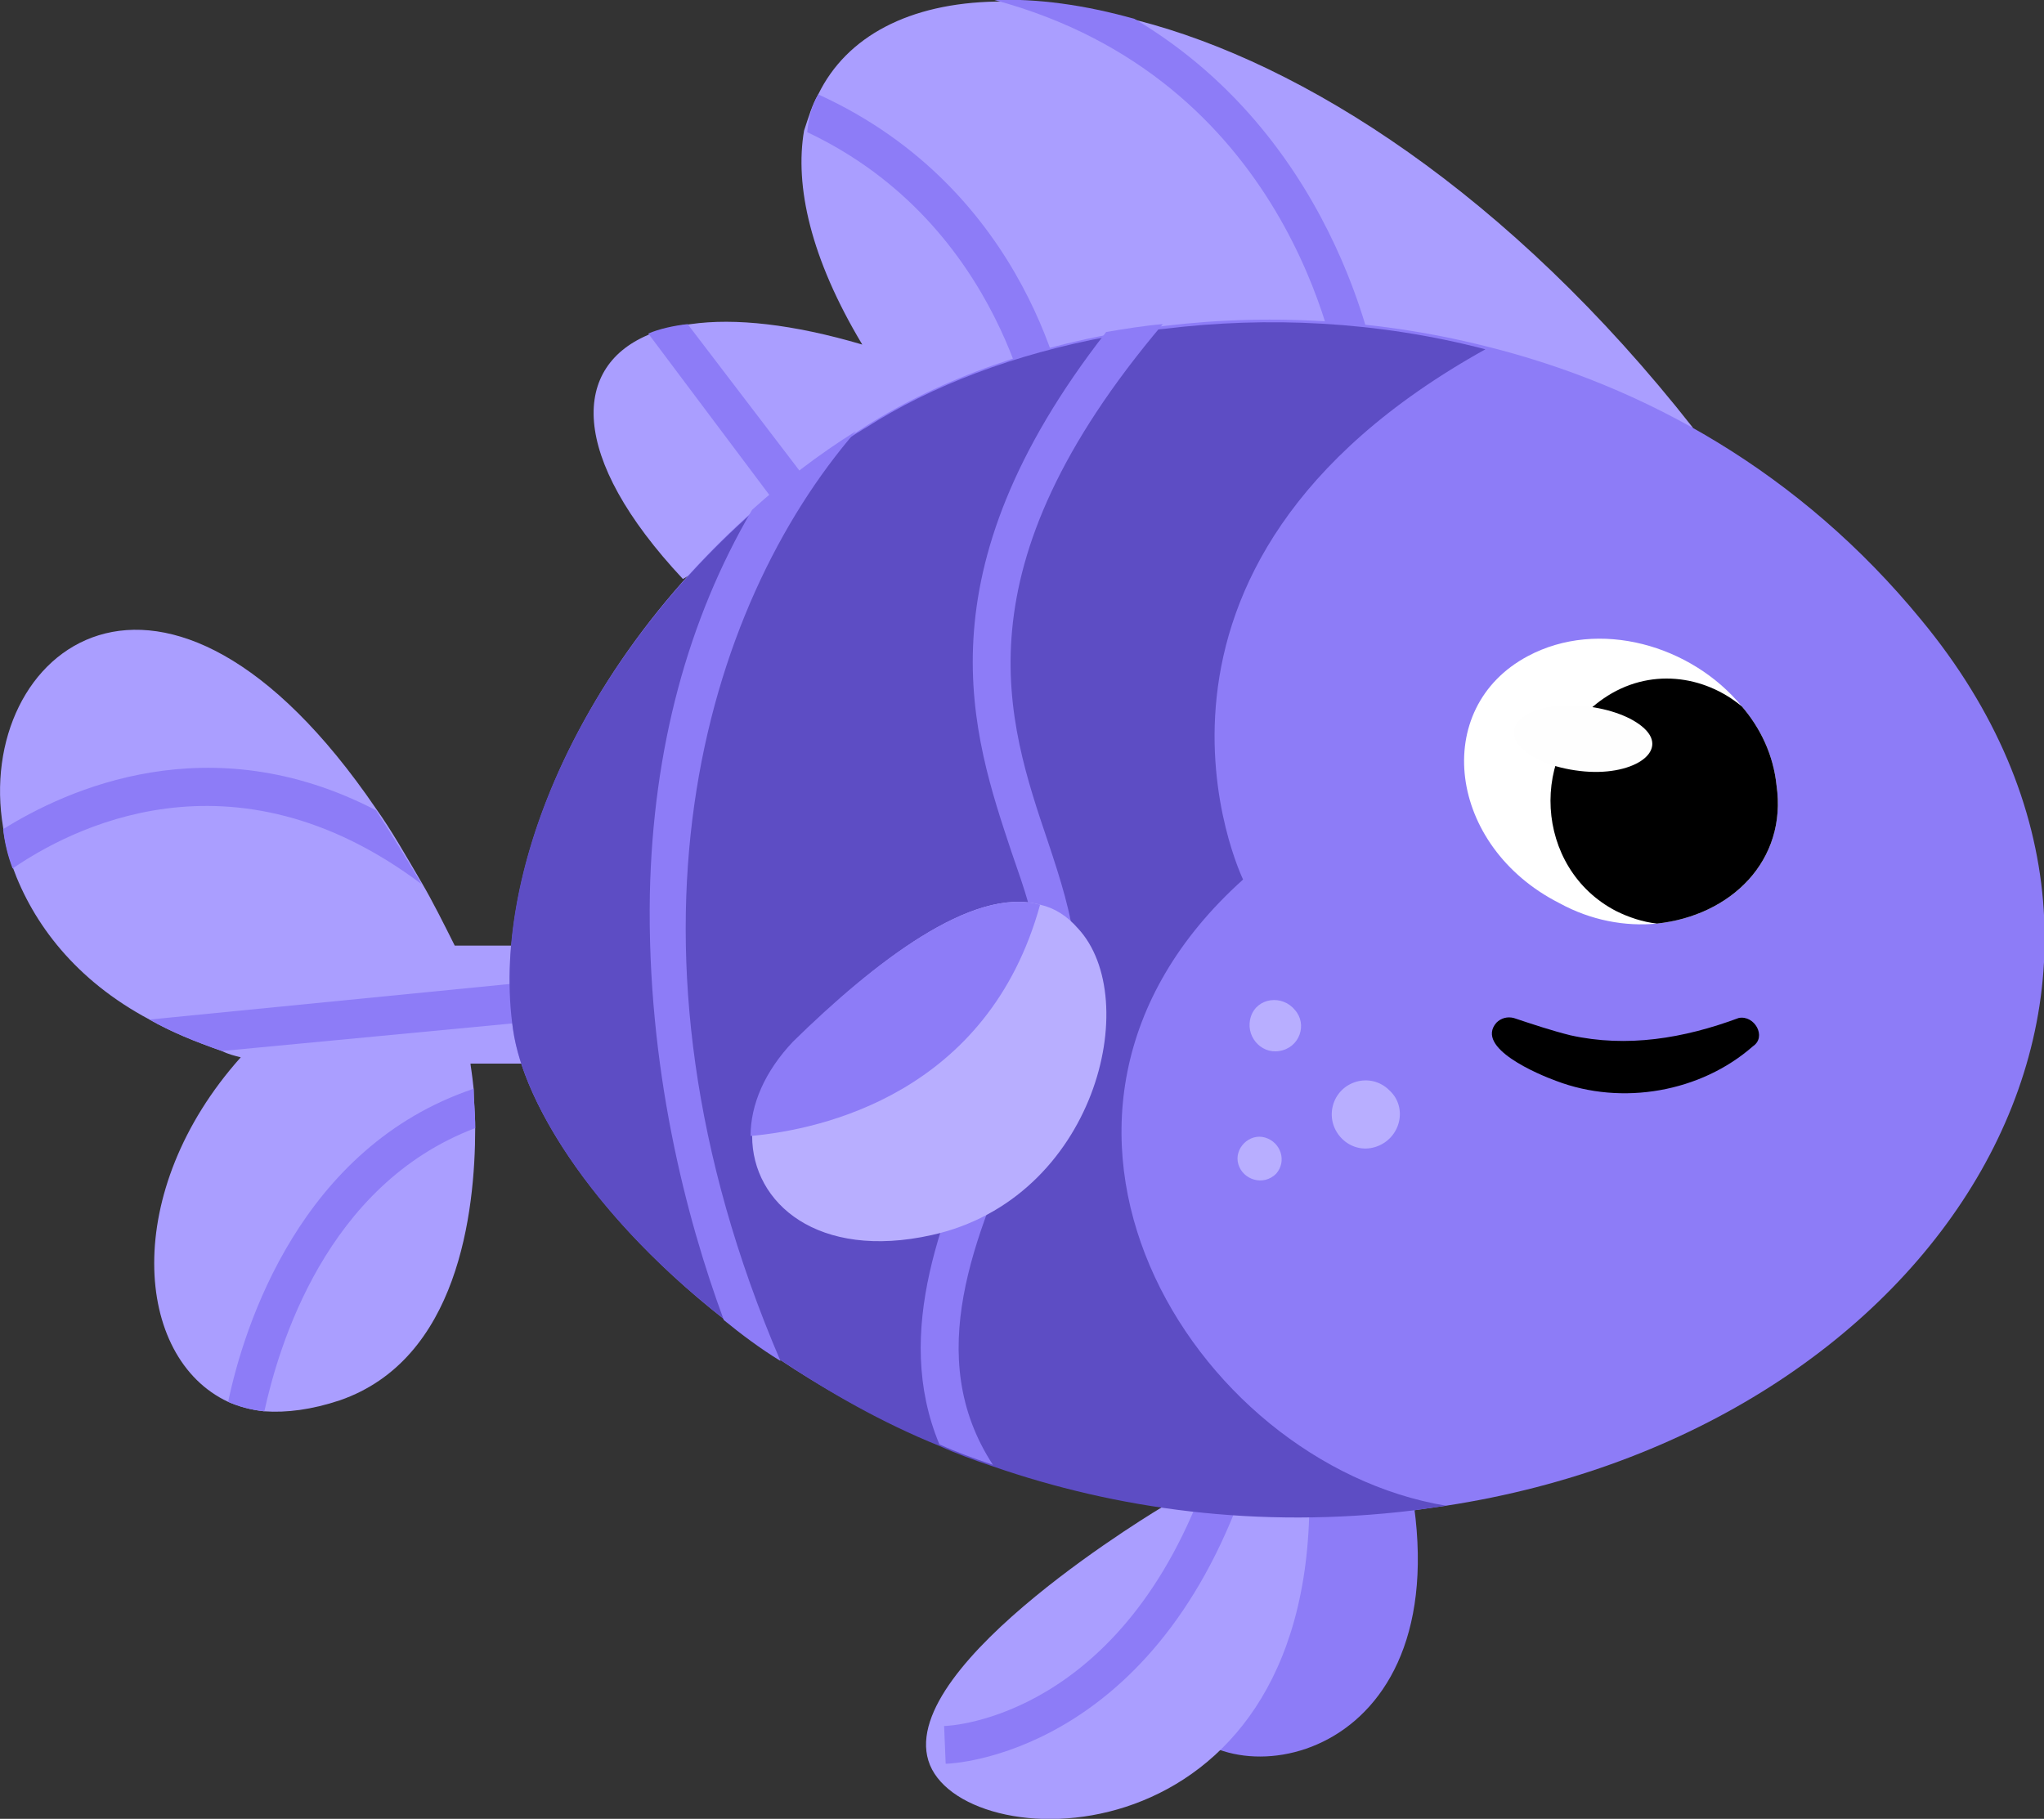 <?xml version="1.0" encoding="utf-8"?>
<!-- Generator: Adobe Illustrator 28.0.0, SVG Export Plug-In . SVG Version: 6.00 Build 0)  -->
<svg version="1.1" id="Layer_1" xmlns="http://www.w3.org/2000/svg" xmlns:xlink="http://www.w3.org/1999/xlink" x="0px" y="0px"
	 viewBox="0 0 129.9 115.6" style="enable-background:new 0 0 129.9 115.6;" xml:space="preserve">
<rect x="0" y="0" width="129.9" height="115.6" fill="#333333" stroke="none"/>
<style type="text/css">
	.st0{fill:#AA9EFF;}
	.st1{fill:#8D7CF7;}
	.st2{fill:none;}
	.st3{fill:#5D4DC4;}
	.st4{fill:#FFFFFF;}
	.st5{fill:#FEFEFE;}
	.st6{fill:#B8AEFF;}
</style>
<g>
	<g>
		<path class="st0" d="M30.1,69.2c0,0.7,0.1,1.5,0.1,2.5c0,5.4-1.1,14.7-8.6,17.3c-1.8,0.6-3.4,0.8-4.8,0.7
			c-0.9-0.1-1.6-0.3-2.3-0.6c-6-2.8-6.8-13.4,0.8-21.9c-0.4-0.1-0.8-0.2-1.2-0.4h0c-1.7-0.6-3.2-1.2-4.6-2c-4.7-2.5-7.4-6.1-8.7-9.7
			c-0.3-0.8-0.5-1.6-0.6-2.5c-1.9-11.2,10.2-21,23.7-1.2c1,1.4,1.9,3,2.9,4.7c0.7,1.2,1.4,2.6,2.1,4h4.6l0.3,2.3l0.3,2.4l0.3,2.8
			h-4.5C29.9,67.7,30,68.2,30.1,69.2z"/>
		<g>
			<path class="st1" d="M26.8,56.2c-12.1-9.1-22.5-3.4-26-1c-0.3-0.8-0.5-1.6-0.6-2.5c4-2.5,13.1-6.7,23.7-1.2
				C24.8,52.9,25.8,54.5,26.8,56.2C26.8,56.2,26.8,56.2,26.8,56.2z"/>
			<path class="st1" d="M34.1,64.9l-20,1.9h0c-1.7-0.6-3.2-1.2-4.6-2l24.3-2.4L34.1,64.9L34.1,64.9z"/>
			<path class="st1" d="M30.2,71.7c-9.5,3.6-12.5,13.9-13.4,18c-0.9-0.1-1.6-0.3-2.3-0.6c1-4.8,4.6-16.2,15.6-19.9
				C30.1,69.8,30.2,70.7,30.2,71.7z"/>
		</g>
		<path class="st2" d="M33.5,60.2h-4.6c-22.2-44.7-44.7-1.9-13.6,7C5.2,78.4,9.8,93.3,21.6,89.1c10.7-3.9,8.3-21.4,8.3-21.4h4.5
			L33.5,60.2L33.5,60.2L33.5,60.2z"/>
	</g>
	<path class="st1" d="M89.6,94.1c3.4,17.8-11.3,20.4-14.8,15.1c-3.6-5.3,5.8-14.5,5.8-14.5L89.6,94.1L89.6,94.1L89.6,94.1z"/>
	<path class="st0" d="M83.2,96.4c-0.7,22.3-22.3,21.7-24.2,15.5c-1.9-6.2,15-16.2,15-16.2L83.2,96.4L83.2,96.4L83.2,96.4z"/>
	<path class="st1" d="M60.1,112.1l-0.1-2.4c0.5,0,11.4-0.6,16.8-16.1l2.3,0.8C73.1,111.5,60.6,112.1,60.1,112.1L60.1,112.1
		L60.1,112.1z"/>
	<path class="st0" d="M107.6,27.2c-7.2-2.2-14.4-3-21.2-2.8h0c-0.4,0-0.8,0-1.2,0C79.1,24.7,73.3,25.6,68,27
		c-0.4,0.1-0.8,0.2-1.2,0.3h0c-6.1,1.6-11.4,3.7-15.3,5.4c-0.4,0.2-0.8,0.3-1.1,0.5c-4.4,2-7,3.6-7,3.6c-7.3-7.8-7.1-13.6-2-15.6
		c0.7-0.3,1.6-0.5,2.5-0.6c2.8-0.4,6.5,0,10.9,1.3c-3.3-5.5-4.3-10.1-3.7-13.6C51.4,7.4,51.6,6.7,52,6c1.8-3.7,5.8-5.8,11.3-5.9
		c2.7-0.1,5.7,0.3,9,1.2h0C82.8,4,95.9,12.3,107.6,27.2C107.6,27.2,107.6,27.2,107.6,27.2z"/>
	<g>
		<path class="st1" d="M87.6,24.2l-1.2,0.2h0l-1.2,0.2l0-0.1C84.9,22.6,81.8,5,63.2,0c2.7-0.1,5.7,0.3,8.9,1.2h0
			C85.4,9.1,87.6,24,87.6,24.2L87.6,24.2z"/>
		<path class="st1" d="M68.1,27.1l-1.2,0.2h0l-1.2,0.2c0-0.1-1.9-13.2-14.4-19.1C51.4,7.4,51.6,6.7,52,6C65.4,12.1,67.8,25.3,68,27
			C68,27,68.1,27.1,68.1,27.1L68.1,27.1z"/>
		<path class="st1" d="M52.4,32l-1,0.7l-1,0.7l-0.2-0.2l-9-12c0.7-0.3,1.6-0.5,2.5-0.6L52.4,32C52.4,32,52.4,32,52.4,32z"/>
	</g>
	<path class="st2" d="M107.6,27.2C77.5-11.1,38.5-5.2,54.9,21.9c-15.9-4.8-23,2.6-11.5,14.9C43.4,36.8,75.4,17.1,107.6,27.2z"/>
	<path class="st1" d="M91.9,95.7c-0.7,0.1-1.4,0.2-2.1,0.3c-32.7,3.8-55.6-19.2-57.2-30.6c-1.6-11.5,6.2-28,22.4-38.3
		c9.6-6.1,24.7-8.8,39.4-5.1c10.1,2.5,20,8,27.7,17.4C141.2,62.5,123.2,90.9,91.9,95.7z"/>
	<path class="st3" d="M91.9,95.7L91.9,95.7c-0.7,0.1-1.4,0.2-2.1,0.3c-9.9,1.2-18.9-0.1-26.7-2.8c-1.2-0.4-2.3-0.8-3.4-1.3h0
		c-3.7-1.5-7-3.4-10-5.4c-1.3-0.8-2.5-1.7-3.6-2.6c-8-6.2-12.8-13.5-13.5-18.5c-1.4-9.7,4-22.9,15.3-32.9c2-1.8,4.2-3.5,6.6-5
		c0.2-0.1,0.3-0.2,0.5-0.3c4.2-2.7,9.5-4.7,15.4-5.8c1.2-0.2,2.4-0.4,3.6-0.5c6.5-0.8,13.5-0.5,20.4,1.3
		c-25,13.9-15.4,33.7-15.4,33.7C62.2,71,75.7,93,91.9,95.7z"/>
	<path class="st4" d="M105.3,58.7c-2,0.2-4.2-0.2-6.2-1.3c-7.1-3.6-8.2-12.4-2-15.7c4.5-2.4,10.4-0.7,13.6,3.2c1.2,1.4,2,3.1,2.2,5
		C113.6,54.7,110,58.2,105.3,58.7z"/>
	<path d="M111.4,66.5c-3.3,2.9-8.3,3.8-12.5,2.2c-1.1-0.4-5.2-2.1-3.8-3.7c0.3-0.3,0.7-0.4,1.1-0.3c1.2,0.4,2.4,0.8,3.6,1.1
		c3.6,0.8,7.2,0.2,10.7-1.1C111.5,64.5,112.3,65.9,111.4,66.5C111.4,66.5,111.4,66.5,111.4,66.5z"/>
	<path d="M105.3,58.7c-0.9-0.1-1.8-0.4-2.6-0.8c-5.2-2.7-5.6-10.2-0.8-13.5c2.9-2,6.4-1.5,8.8,0.5c1.2,1.4,2,3.1,2.2,5
		C113.6,54.7,110,58.2,105.3,58.7C105.3,58.7,105.3,58.7,105.3,58.7z"/>
	<path class="st5" d="M100.4,49c-3.4-0.4-5.3-2.3-3.5-3.5s6-0.7,7.6,0.8S103.7,49.4,100.4,49C100.4,49,100.4,49,100.4,49z"/>
	<path class="st6" d="M87.4,72.9c-1.6,0.5-3.1-1-2.7-2.6s2.4-2.2,3.6-1C89.5,70.4,89,72.4,87.4,72.9z"/>
	<path class="st6" d="M81.3,66.8c-1.2,0.2-2.2-1-1.8-2.2c0.4-1.2,2-1.4,2.8-0.4C83.1,65.1,82.6,66.6,81.3,66.8L81.3,66.8z"/>
	<path class="st6" d="M81.1,74.6C80.3,75.4,79,75,78.7,74s0.7-2,1.7-1.7S81.8,73.8,81.1,74.6L81.1,74.6L81.1,74.6z"/>
	<g>
		<path class="st1" d="M68.3,60.2c0.2,3.3-1.5,7.3-3.3,11.4c-3,6.9-6.4,14.6-1.9,21.5c-1.2-0.4-2.3-0.8-3.4-1.3h0
			c-3-7.2,0.3-14.8,3.1-21.2c1.7-3.9,3.3-7.6,3.1-10.3c-0.1-1.8-0.8-3.8-1.6-6.1c-2.5-7.5-6-17.7,6-33.1c1.2-0.2,2.4-0.4,3.6-0.5
			C60.7,36.2,64,45.8,66.6,53.5C67.4,55.9,68.1,58.1,68.3,60.2L68.3,60.2L68.3,60.2z"/>
		<path class="st1" d="M49.6,86.5c-1.3-0.8-2.5-1.7-3.6-2.6c-2.4-6.5-4.9-16.1-4.7-27.1c0.2-9.2,2.4-17.4,6.5-24.4
			c2-1.8,4.2-3.5,6.6-5C44.8,38.5,38.2,59.9,49.6,86.5C49.6,86.5,49.6,86.5,49.6,86.5z"/>
	</g>
	<path class="st2" d="M91.9,95.7L91.9,95.7c-0.7,0.1-1.4,0.2-2.1,0.3c-32.7,3.8-55.6-19.2-57.2-30.6c-1.6-11.5,6.2-28,22.4-38.3
		c9.6-6.1,24.7-8.8,39.4-5.1c-25,13.9-15.4,33.7-15.4,33.7C62.2,71,75.7,93,91.9,95.7L91.9,95.7z"/>
	<g>
		<path class="st6" d="M59.2,78.5c-7.2,1.6-11.4-2-11.4-6.3c0-2,0.9-4.1,2.7-6c5-5,11.3-9.9,15.6-8.7c0.9,0.2,1.7,0.7,2.4,1.5
			C72.7,63.5,69.6,76.2,59.2,78.5z"/>
		<path class="st1" d="M66.1,57.5c-3.3,12-13.9,14.3-18.4,14.7c0-2,0.9-4.1,2.7-6C55.5,61.2,61.8,56.3,66.1,57.5z"/>
	</g>
</g>
</svg>
